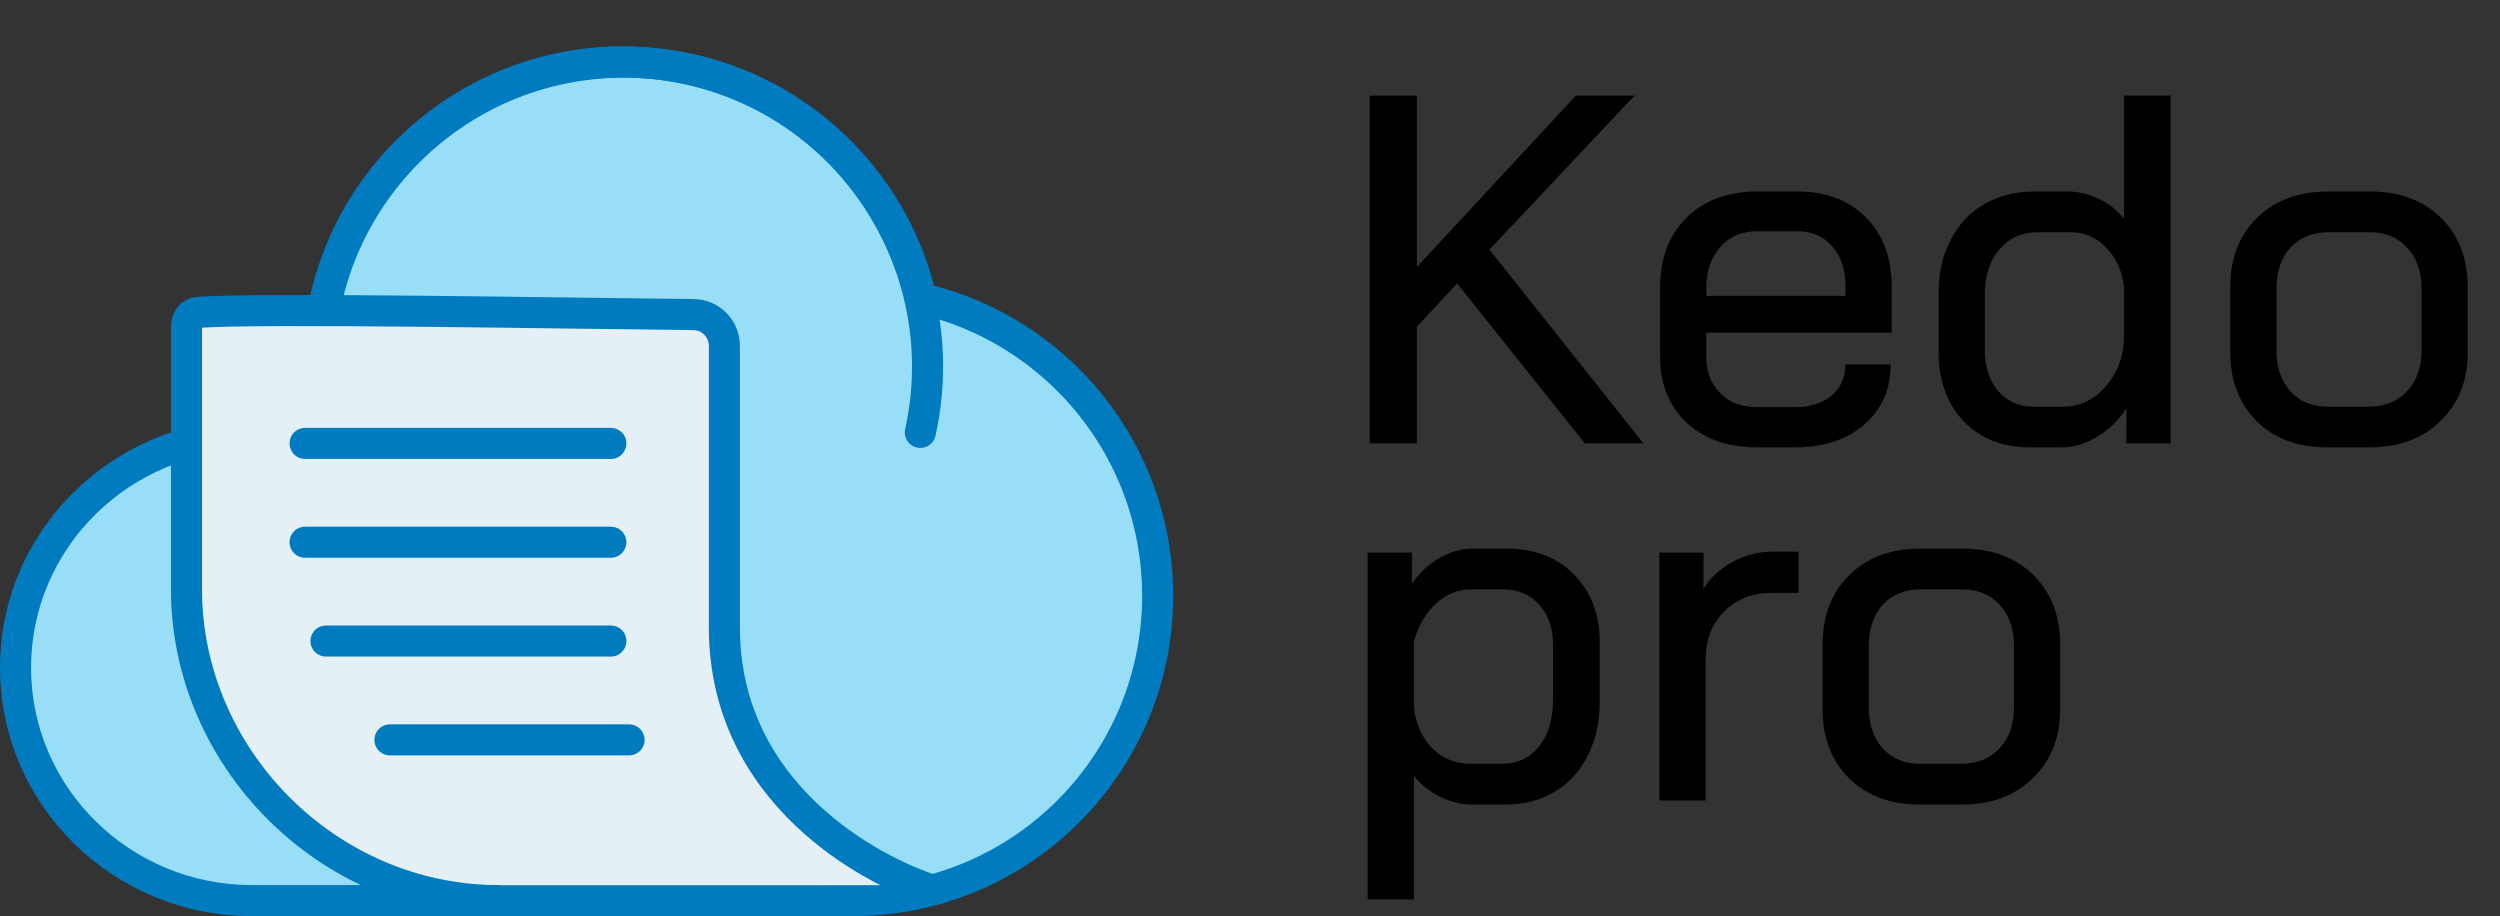 <svg width="161" height="59" viewBox="0 0 161 59" fill="none" xmlns="http://www.w3.org/2000/svg">
<rect x="0" y="0" width="161" height="59" fill="#333333" stroke="none"/>
<path fill-rule="evenodd" clip-rule="evenodd" d="M21.416 29.399C20.858 27.577 20.557 25.642 20.557 23.637C20.557 12.793 29.348 4.002 40.192 4.002C49.52 4.002 57.328 10.505 59.33 19.225C68.05 21.227 74.554 29.036 74.554 38.363C74.554 49.208 65.763 57.998 54.919 57.998C54.719 57.998 54.52 57.995 54.321 57.989L54.321 58L16.242 58C7.824 58 1 51.284 1 43C1 34.716 7.824 28 16.242 28C17.53 28 19.316 28.509 21.416 29.399Z" fill="#97DEF6"/>
<path d="M21.416 29.399L21.026 30.32L23.001 31.158L22.372 29.106L21.416 29.399ZM59.33 19.225L58.355 19.449L58.496 20.06L59.106 20.2L59.33 19.225ZM54.321 57.989L54.351 56.99L53.319 56.959L53.321 57.991L54.321 57.989ZM54.321 58V59H55.323L55.321 57.998L54.321 58ZM16.242 58V59V58ZM22.372 29.106C21.843 27.378 21.557 25.542 21.557 23.637H19.557C19.557 25.742 19.873 27.776 20.46 29.693L22.372 29.106ZM21.557 23.637C21.557 13.345 29.9 5.002 40.192 5.002V3.002C28.796 3.002 19.557 12.24 19.557 23.637H21.557ZM40.192 5.002C49.044 5.002 56.456 11.173 58.355 19.449L60.305 19.002C58.201 9.837 49.996 3.002 40.192 3.002V5.002ZM59.106 20.2C67.382 22.1 73.554 29.512 73.554 38.363H75.554C75.554 28.559 68.718 20.355 59.554 18.251L59.106 20.2ZM73.554 38.363C73.554 48.655 65.211 56.998 54.919 56.998V58.998C66.316 58.998 75.554 49.76 75.554 38.363H73.554ZM54.919 56.998C54.729 56.998 54.54 56.996 54.351 56.99L54.291 58.989C54.5 58.995 54.709 58.998 54.919 58.998V56.998ZM53.321 57.991L53.321 58.002L55.321 57.998L55.321 57.988L53.321 57.991ZM54.321 57L16.242 57V59L54.321 59V57ZM16.242 57C8.361 57 2 50.717 2 43H0C0 51.852 7.287 59 16.242 59V57ZM2 43C2 35.283 8.361 29 16.242 29V27C7.287 27 0 34.148 0 43H2ZM16.242 29C17.32 29 18.951 29.44 21.026 30.32L21.807 28.479C19.68 27.577 17.741 27 16.242 27V29Z" fill="#007BC0"/>
<path d="M59.271 27.846C61.601 17.255 54.905 6.78 44.314 4.449C33.723 2.119 23.248 8.816 20.918 19.407C19.033 27.971 23.051 36.459 30.258 40.626" stroke="#007BC0" stroke-width="2" stroke-linecap="round"/>
<path d="M47.01 40.142C47.01 50.786 56.682 55.801 60.5 57.005L46.437 57.005L32.374 57.005C21.127 57.005 12.01 48.377 12.01 37.733C12.01 33.656 12.01 24.052 12.01 21.128C12.01 20.578 12.264 20.148 12.812 20.111C17.104 19.82 37.228 20.185 45.023 20.256C46.127 20.266 47.01 21.162 47.01 22.267C47.01 25.547 47.01 32.478 47.01 40.142Z" fill="#E5F0F6"/>
<path d="M12.01 37.957L11.01 37.957V37.957H12.01ZM46.649 22.269L47.649 22.269V22.269L46.649 22.269ZM46.649 40.396H47.649V40.396L46.649 40.396ZM59.678 58.259C60.204 58.428 60.767 58.14 60.937 57.614C61.107 57.089 60.818 56.525 60.293 56.355L59.678 58.259ZM12.01 21.117L11.01 21.117V21.117L12.01 21.117ZM12.798 20.113L12.728 19.115L12.798 20.113ZM44.661 20.259L44.652 21.259L44.661 20.259ZM32.164 57.006C21.59 57.006 13.01 48.187 13.01 37.957H11.01C11.01 49.283 20.476 59.006 32.164 59.006V57.006ZM45.649 22.269L45.649 40.396L47.649 40.396L47.649 22.269L45.649 22.269ZM45.649 40.396C45.649 46.117 48.197 50.287 51.21 53.16C54.205 56.014 57.681 57.614 59.678 58.259L60.293 56.355C58.511 55.78 55.319 54.313 52.59 51.712C49.881 49.129 47.649 45.454 47.649 40.396H45.649ZM13.01 37.957L13.01 21.117L11.01 21.117L11.01 37.957L13.01 37.957ZM12.868 21.11C17.045 20.819 36.864 21.186 44.652 21.259L44.67 19.259C36.992 19.188 17.011 18.816 12.728 19.115L12.868 21.11ZM13.01 21.117C13.01 21.057 13.017 21.018 13.022 20.999C13.027 20.981 13.028 20.99 13.011 21.013C12.993 21.038 12.962 21.068 12.923 21.089C12.884 21.11 12.86 21.111 12.868 21.11L12.728 19.115C12.179 19.154 11.704 19.408 11.392 19.84C11.102 20.24 11.01 20.709 11.01 21.117L13.01 21.117ZM47.649 22.269C47.649 20.618 46.326 19.275 44.67 19.259L44.652 21.259C45.206 21.264 45.649 21.711 45.649 22.269L47.649 22.269Z" fill="#007BC0"/>
<path d="M19.646 28.556H39.339" stroke="#007BC0" stroke-width="2" stroke-linecap="round"/>
<path d="M19.646 34.919H39.339" stroke="#007BC0" stroke-width="2" stroke-linecap="round"/>
<path d="M20.993 41.283L39.339 41.283" stroke="#007BC0" stroke-width="2" stroke-linecap="round"/>
<path d="M25.112 47.647L40.511 47.647" stroke="#007BC0" stroke-width="2" stroke-linecap="round"/>
<path d="M102.064 28.555L93.84 18.252L91.248 21.035V28.555H88.208V6.156H91.248V17.195L101.488 6.156H105.264L95.92 16.076L105.84 28.555H102.064ZM113.149 28.811C111.271 28.811 109.757 28.278 108.605 27.212C107.474 26.123 106.909 24.705 106.909 22.956V18.54C106.909 16.662 107.474 15.158 108.605 14.027C109.757 12.897 111.271 12.332 113.149 12.332H115.773C117.586 12.332 119.047 12.886 120.157 13.995C121.266 15.105 121.821 16.577 121.821 18.412V21.419H109.885V22.956C109.885 23.937 110.183 24.726 110.781 25.323C111.378 25.921 112.167 26.22 113.149 26.22H115.613C116.573 26.22 117.351 25.974 117.949 25.483C118.546 24.971 118.845 24.299 118.845 23.468H121.757C121.757 25.067 121.191 26.358 120.061 27.34C118.93 28.321 117.437 28.811 115.581 28.811H113.149ZM118.845 19.052V18.412C118.845 17.345 118.557 16.491 117.981 15.851C117.426 15.211 116.69 14.892 115.773 14.892H113.149C112.167 14.892 111.378 15.233 110.781 15.915C110.183 16.577 109.885 17.462 109.885 18.572V19.052H118.845ZM130.702 28.811C128.953 28.811 127.534 28.246 126.446 27.116C125.379 25.985 124.846 24.491 124.846 22.636V18.86C124.846 17.579 125.102 16.449 125.614 15.467C126.126 14.465 126.841 13.697 127.758 13.164C128.697 12.609 129.774 12.332 130.99 12.332H133.166C133.849 12.332 134.521 12.492 135.182 12.812C135.843 13.132 136.377 13.558 136.782 14.091V6.156H139.79V28.555H136.942V26.284C136.473 27.03 135.854 27.638 135.086 28.108C134.318 28.577 133.55 28.811 132.782 28.811H130.702ZM132.91 26.188C133.913 26.188 134.787 25.782 135.534 24.971C136.281 24.14 136.697 23.158 136.782 22.027V18.412C136.633 17.366 136.238 16.534 135.598 15.915C134.979 15.275 134.233 14.956 133.358 14.956H131.214C130.211 14.956 129.39 15.329 128.75 16.076C128.131 16.801 127.822 17.771 127.822 18.988V22.54C127.822 23.628 128.11 24.513 128.686 25.195C129.283 25.857 130.03 26.188 130.926 26.188H132.91ZM149.867 28.811C147.99 28.811 146.475 28.246 145.323 27.116C144.193 25.985 143.627 24.502 143.627 22.668V18.508C143.627 16.651 144.203 15.158 145.355 14.027C146.507 12.897 148.033 12.332 149.931 12.332H152.619C154.518 12.332 156.043 12.897 157.195 14.027C158.347 15.158 158.923 16.651 158.923 18.508V22.668C158.923 24.502 158.337 25.985 157.163 27.116C156.011 28.246 154.486 28.811 152.587 28.811H149.867ZM152.555 26.188C153.579 26.188 154.401 25.857 155.019 25.195C155.638 24.534 155.947 23.649 155.947 22.54V18.604C155.947 17.494 155.638 16.609 155.019 15.947C154.422 15.286 153.622 14.956 152.619 14.956H149.931C148.929 14.956 148.118 15.286 147.499 15.947C146.902 16.609 146.603 17.494 146.603 18.604V22.54C146.603 23.649 146.902 24.534 147.499 25.195C148.097 25.857 148.897 26.188 149.899 26.188H152.555ZM88.08 35.587H90.928V37.603C91.376 36.921 91.952 36.377 92.656 35.971C93.381 35.545 94.106 35.331 94.832 35.331H97.04C98.832 35.331 100.272 35.886 101.36 36.995C102.469 38.105 103.024 39.566 103.024 41.38V45.188C103.024 46.489 102.768 47.641 102.256 48.644C101.765 49.646 101.061 50.425 100.144 50.98C99.227 51.534 98.171 51.812 96.976 51.812H94.736C94.096 51.812 93.424 51.641 92.72 51.3C92.037 50.958 91.483 50.51 91.056 49.956V57.923H88.08V35.587ZM96.72 49.188C97.722 49.188 98.522 48.814 99.12 48.068C99.717 47.321 100.016 46.329 100.016 45.092V41.475C100.016 40.43 99.717 39.587 99.12 38.947C98.544 38.286 97.776 37.956 96.816 37.956H94.672C93.882 37.956 93.147 38.265 92.464 38.883C91.802 39.502 91.333 40.313 91.056 41.316V45.572C91.184 46.638 91.579 47.513 92.24 48.196C92.922 48.857 93.733 49.188 94.672 49.188H96.72ZM106.861 35.587H109.709V37.923C110.136 37.219 110.754 36.644 111.565 36.196C112.397 35.748 113.261 35.523 114.157 35.523H115.821V38.179H114.157C112.856 38.179 111.81 38.585 111.021 39.395C110.232 40.185 109.837 41.23 109.837 42.532V51.556H106.861V35.587ZM123.617 51.812C121.74 51.812 120.225 51.246 119.073 50.115C117.943 48.985 117.377 47.502 117.377 45.667V41.508C117.377 39.651 117.953 38.158 119.105 37.028C120.257 35.897 121.783 35.331 123.681 35.331H126.369C128.268 35.331 129.793 35.897 130.945 37.028C132.097 38.158 132.673 39.651 132.673 41.508V45.667C132.673 47.502 132.087 48.985 130.913 50.115C129.761 51.246 128.236 51.812 126.337 51.812H123.617ZM126.305 49.188C127.329 49.188 128.151 48.857 128.769 48.196C129.388 47.534 129.697 46.649 129.697 45.539V41.603C129.697 40.494 129.388 39.609 128.769 38.947C128.172 38.286 127.372 37.956 126.369 37.956H123.681C122.679 37.956 121.868 38.286 121.249 38.947C120.652 39.609 120.353 40.494 120.353 41.603V45.539C120.353 46.649 120.652 47.534 121.249 48.196C121.847 48.857 122.647 49.188 123.649 49.188H126.305Z" fill="black"/>
</svg>
